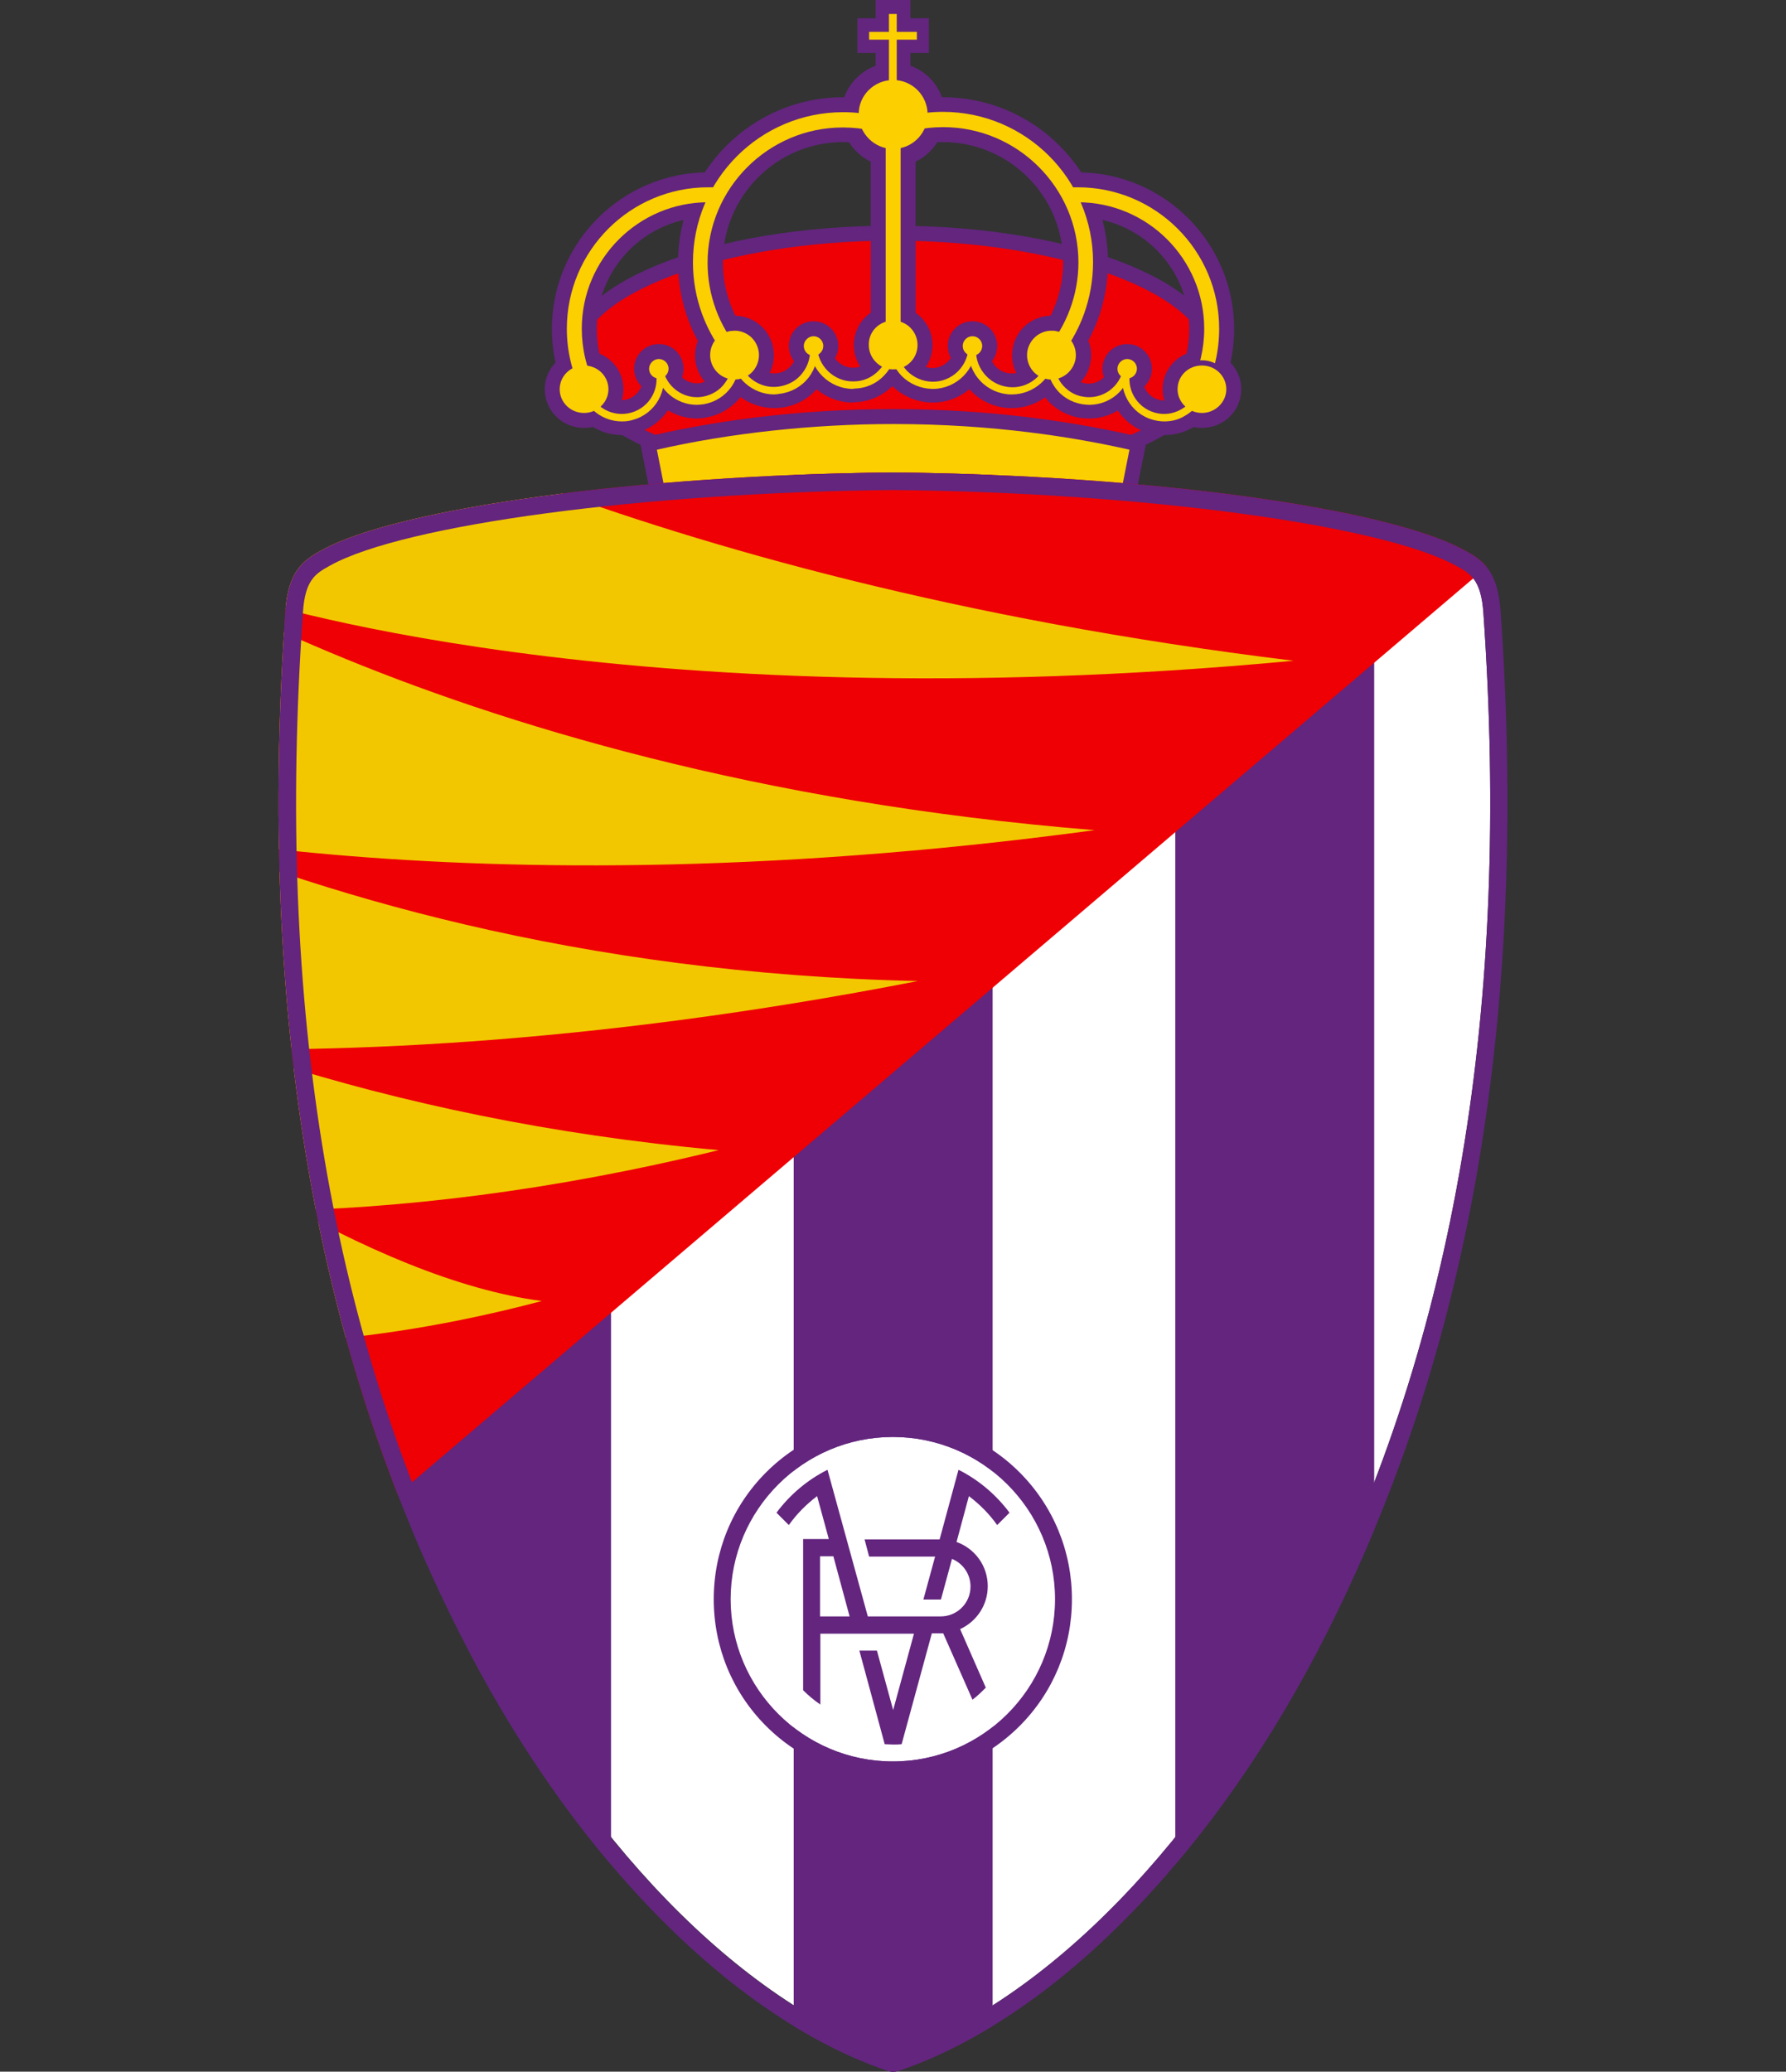 <?xml version="1.0" encoding="utf-8"?>
<!-- Generator: Adobe Illustrator 26.3.1, SVG Export Plug-In . SVG Version: 6.00 Build 0)  -->
<svg version="1.1" id="Capa_1" xmlns="http://www.w3.org/2000/svg" xmlns:xlink="http://www.w3.org/1999/xlink" x="0px" y="0px"
	 viewBox="0 0 549.5 637.1" style="enable-background:new 0 0 549.5 637.1;" xml:space="preserve">
<rect x="0" y="0" width="549.5" height="637.1" fill="#333333" stroke="none"/>
<style type="text/css">
	.st0{fill:#FFFFFF;}
	.st1{fill:#EE0005;}
	.st2{fill:#63257E;}
	.st3{fill:#FBCF00;}
	.st4{clip-path:url(#SVGID_00000001652235022843442070000006447745765945764268_);}
	.st5{clip-path:url(#SVGID_00000114059644775218080340000011029335863051975050_);}
	.st6{fill:#F3C700;}
	.st7{fill:none;stroke:#63257E;stroke-width:0;stroke-miterlimit:10;}
</style>
<g>
	<g>
		<path class="st0" d="M448,173.9c-22.8-12.6-97.2-22.6-173.2-23.3c-76,0.7-150.5,10.7-173.2,23.2c-4.4,2.4-7.8,4.2-8.4,14.6
			c-8.5,121.4,8.7,222.9,52.5,310.3c33.6,67.1,81.9,116.8,129.1,133c47.2-16.1,95.5-65.8,129.1-133c43.8-87.4,61-188.9,52.5-310.3
			C455.7,178.1,452.3,176.2,448,173.9z"/>
	</g>
	<g>
		<g>
			<ellipse class="st1" cx="274.8" cy="110.3" rx="99" ry="38.6"/>
			<path class="st2" d="M274.8,151.2c-56.8,0-101.3-18-101.3-40.9s44.5-40.9,101.3-40.9c56.8,0,101.3,18,101.3,40.9
				S331.6,151.2,274.8,151.2z M274.8,74c-52.4,0-96.7,16.6-96.7,36.3s44.3,36.3,96.7,36.3c52.4,0,96.7-16.6,96.7-36.3
				S327.2,74,274.8,74z"/>
		</g>
		<g>
			<g>
				<circle class="st3" cx="274.8" cy="106.1" r="9.8"/>
			</g>
			<g>
				<path class="st2" d="M274.8,98.6c4.2,0,7.5,3.4,7.5,7.5c0,4.2-3.4,7.5-7.5,7.5s-7.5-3.4-7.5-7.5
					C267.2,101.9,270.6,98.6,274.8,98.6 M274.8,94c-6.7,0-12.1,5.4-12.1,12.1c0,6.7,5.4,12.1,12.1,12.1s12.1-5.4,12.1-12.1
					C286.9,99.4,281.4,94,274.8,94L274.8,94z"/>
			</g>
		</g>
		<g>
			<g>
				<path class="st3" d="M179.7,129.3c-5.4,0-9.8-4.3-9.8-9.6c0-5.3,4.4-9.6,9.8-9.6c5.4,0,9.8,4.3,9.8,9.6
					C189.5,125,185.1,129.3,179.7,129.3z"/>
			</g>
			<g>
				<path class="st2" d="M179.7,112.4c4.2,0,7.5,3.3,7.5,7.3c0,4-3.4,7.3-7.5,7.3c-4.2,0-7.5-3.3-7.5-7.3
					C172.2,115.6,175.6,112.4,179.7,112.4 M179.7,107.8c-6.7,0-12.1,5.3-12.1,11.9c0,6.6,5.4,11.9,12.1,11.9
					c6.7,0,12.1-5.3,12.1-11.9C191.8,113.1,186.4,107.8,179.7,107.8L179.7,107.8z"/>
			</g>
		</g>
		<g>
			<g>
				<path class="st3" d="M369.8,129.3c-5.4,0-9.8-4.3-9.8-9.6c0-5.3,4.4-9.6,9.8-9.6c5.4,0,9.8,4.3,9.8,9.6
					C379.6,125,375.2,129.3,369.8,129.3z"/>
			</g>
			<g>
				<path class="st2" d="M369.8,112.4c4.2,0,7.5,3.3,7.5,7.3c0,4-3.4,7.3-7.5,7.3s-7.5-3.3-7.5-7.3
					C362.3,115.6,365.6,112.4,369.8,112.4 M369.8,107.8c-6.7,0-12.1,5.3-12.1,11.9c0,6.6,5.4,11.9,12.1,11.9s12.1-5.3,12.1-11.9
					C381.9,113.1,376.5,107.8,369.8,107.8L369.8,107.8z"/>
			</g>
		</g>
		<g>
			<g>
				<path class="st3" d="M226,119.1c-4.7,0-8.8-3.4-9.6-8.1c-1-5.3,2.6-10.4,7.9-11.4c0.6-0.1,1.2-0.2,1.7-0.2
					c4.7,0,8.8,3.4,9.6,8.1c1,5.3-2.6,10.4-7.9,11.4C227.2,119,226.6,119.1,226,119.1z"/>
			</g>
			<g>
				<path class="st2" d="M226,101.7c3.6,0,6.7,2.5,7.4,6.2c0.7,4.1-2,8-6.1,8.7c-0.5,0.1-0.9,0.1-1.3,0.1c-3.6,0-6.7-2.5-7.4-6.2
					c-0.7-4.1,2-8,6.1-8.7C225.1,101.8,225.6,101.7,226,101.7 M226,97.1L226,97.1c-0.7,0-1.4,0.1-2.2,0.2c-3.2,0.6-6,2.4-7.8,5
					c-1.8,2.7-2.5,5.9-2,9.1c1,5.8,6,10,11.9,10c0.7,0,1.4-0.1,2.2-0.2c6.6-1.2,11-7.5,9.8-14.1C236.9,101.3,231.9,97.1,226,97.1
					L226,97.1z"/>
			</g>
		</g>
		<g>
			<g>
				<path class="st3" d="M323.5,119.1c-0.6,0-1.2-0.1-1.7-0.2c-5.3-1-8.9-6.1-7.9-11.4c0.8-4.7,4.9-8.1,9.6-8.1
					c0.6,0,1.2,0.1,1.7,0.2c5.3,1,8.9,6.1,7.9,11.4C332.3,115.7,328.3,119.1,323.5,119.1C323.5,119.1,323.5,119.1,323.5,119.1z"/>
			</g>
			<g>
				<path class="st2" d="M323.5,101.7c0.4,0,0.9,0,1.3,0.1c4.1,0.7,6.8,4.6,6.1,8.7c-0.7,3.6-3.8,6.2-7.4,6.2c-0.4,0-0.9,0-1.3-0.1
					c-4.1-0.7-6.8-4.6-6.1-8.7C316.8,104.3,319.9,101.7,323.5,101.7 M323.5,97.1c-5.9,0-10.9,4.2-11.9,10c-0.6,3.2,0.1,6.4,2,9.1
					s4.6,4.4,7.8,5c0.7,0.1,1.4,0.2,2.2,0.2c5.9,0,10.9-4.2,11.9-10c0.6-3.2-0.1-6.4-2-9.1c-1.8-2.7-4.6-4.4-7.8-5
					C324.9,97.2,324.2,97.1,323.5,97.1L323.5,97.1z"/>
			</g>
		</g>
		<g>
			<g>
				<g>
					<path class="st3" d="M274.8,197.9c-22.8,0-45-1.9-64.4-5.5l-11-55.7c23.1-5.5,49.8-8.5,75.6-8.5c32.4,0,58.5,4.5,75.2,8.5
						l-11,55.7C319.8,195.9,297.6,197.9,274.8,197.9z"/>
				</g>
				<g>
					<path class="st2" d="M274.9,130.4c30.8,0,55.9,4.1,72.6,7.9l-10.3,52c-18.8,3.4-40.3,5.2-62.4,5.2s-43.6-1.8-62.4-5.2l-10.3-52
						C224.4,133.2,250.1,130.4,274.9,130.4 M274.9,125.8c-29.7,0-57,3.8-78.2,9.1l11.8,59.4c19.1,3.7,41.9,5.8,66.3,5.8
						c24.4,0,47.2-2.1,66.3-5.8l11.8-59.4C331.6,129.7,304.6,125.8,274.9,125.8L274.9,125.8z"/>
				</g>
			</g>
		</g>
		<g>
			<defs>
				<path id="SVGID_1_" d="M461.7,188.1c-0.8-12.5-5.5-15.9-11.2-18.9c-23.4-13-98.2-23.2-175.8-23.9
					C197.2,146,122.4,156.2,99,169.2c-5.7,3.1-10.4,6.5-11.2,18.9c-10.9,155.7,22.7,252.6,53.1,313.1
					C175,569.4,224.3,620,272.7,636.7c1.8,0.6,2.4,0.6,4.5-0.1c48.3-16.8,97.4-67.3,131.5-135.4C439,440.7,472.6,343.8,461.7,188.1z
					"/>
			</defs>
			<clipPath id="SVGID_00000018200919634314182050000013581497631876479642_">
				<use xlink:href="#SVGID_1_"  style="overflow:visible;"/>
			</clipPath>
			<g style="clip-path:url(#SVGID_00000018200919634314182050000013581497631876479642_);">
				<g>
					<rect x="244.2" y="117.1" class="st2" width="61.2" height="533"/>
				</g>
				<g>
					<rect x="361.6" y="117.1" class="st2" width="61.2" height="533"/>
				</g>
				<g>
					<rect x="126.8" y="117.1" class="st2" width="61.2" height="533"/>
				</g>
				<g>
					<defs>
						<polygon id="SVGID_00000158715067113904271840000005912703907108146858_" points="463.8,168.9 85.7,490.8 85.7,140.3 
							463.8,140.3 						"/>
					</defs>
					<use xlink:href="#SVGID_00000158715067113904271840000005912703907108146858_"  style="overflow:visible;fill:#EE0005;"/>
					<clipPath id="SVGID_00000110469758521008783810000004735586088485902465_">
						<use xlink:href="#SVGID_00000158715067113904271840000005912703907108146858_"  style="overflow:visible;"/>
					</clipPath>
					<g style="clip-path:url(#SVGID_00000110469758521008783810000004735586088485902465_);">
						<g>
							<g>
								<path class="st6" d="M73.4,183.2c0,0,117,39.5,324.6,20c-207-25.2-312.6-90.3-312.6-90.3"/>
							</g>
						</g>
						<g>
							<g>
								<path class="st6" d="M11.6,248.4c0,0,118.6,34.8,325.2,6.9C129,238.5,21.9,158.5,21.9,158.5"/>
							</g>
						</g>
						<g>
							<g>
								<path class="st6" d="M-42.8,312.4c0,0,120.5,29.3,325.2-10.7c-208.4-4.6-326.7-98.3-326.7-98.3"/>
							</g>
						</g>
						<g>
							<g>
								<path class="st6" d="M-103.7,335.8c0,0,116.6,68.9,324.8,17.9C12.4,334.9-94.2,230.9-94.2,230.9"/>
							</g>
						</g>
						<g>
							<g>
								<path class="st6" d="M-147.5,309.1c0,0,96.1,148.7,314.2,91C63.8,386.7-99.5,223.9-99.5,223.9"/>
							</g>
						</g>
					</g>
				</g>
			</g>
			<use xlink:href="#SVGID_1_"  style="overflow:visible;fill:none;stroke:#63257E;stroke-width:0;stroke-miterlimit:10;"/>
		</g>
		<g>
			<g>
				<path class="st2" d="M461.7,188.1c-0.8-12.5-5.5-15.9-11.2-18.9c-23.4-13-98.2-23.2-175.8-23.9C197.2,146,122.4,156.2,99,169.2
					c-5.7,3.1-10.4,6.5-11.2,18.9c-10.9,155.7,22.7,252.6,53.1,313.1C175,569.4,224.3,620,272.7,636.7c1.8,0.6,2.4,0.6,4.5-0.1
					c48.3-16.8,97.4-67.3,131.5-135.4C439,440.7,472.6,343.8,461.7,188.1z M403.9,498.8c-33.7,67.1-81.9,116.8-129.1,133
					c-47.2-16.2-95.5-65.8-129.1-133c-43.8-87.4-61-188.9-52.5-310.3c0.6-10.4,4.1-12.2,8.4-14.6c22.7-12.6,97.1-22.5,173.2-23.2
					c76,0.7,150.5,10.7,173.2,23.3c4.3,2.3,7.7,4.2,8.4,14.6C464.9,309.9,447.7,411.4,403.9,498.8z"/>
			</g>
			<g>
				<path class="st7" d="M448,173.9c-22.8-12.6-97.2-22.6-173.2-23.3c-76,0.7-150.5,10.7-173.2,23.2c-4.4,2.4-7.8,4.2-8.4,14.6
					c-8.5,121.4,8.7,222.9,52.5,310.3c33.6,67.1,81.9,116.8,129.1,133c47.2-16.1,95.5-65.8,129.1-133c43.8-87.4,61-188.9,52.5-310.3
					C455.7,178.1,452.3,176.2,448,173.9z"/>
			</g>
		</g>
		<g>
			<rect x="269.4" y="0" class="st2" width="10.7" height="35.3"/>
		</g>
		<g>
			<rect x="263.8" y="5.6" class="st2" width="22" height="10.7"/>
		</g>
		<g>
			<path class="st2" d="M174.9,122.6c-3.4-6.7-5.1-14-5.1-21.5c0-26.5,21.6-48.1,48.1-48.1v13.8c-18.9,0-34.3,15.4-34.3,34.3
				c0,5.4,1.2,10.6,3.6,15.3L174.9,122.6z"/>
		</g>
		<g>
			<path class="st2" d="M220.8,113.7c-7.9-9.2-12.2-20.9-12.2-33c0-28,22.8-50.8,50.8-50.8c7.5,0,14.8,1.6,21.6,4.8l-5.9,12.5
				c-4.9-2.3-10.2-3.5-15.7-3.5c-20.4,0-37,16.6-37,37c0,8.8,3.2,17.4,8.9,24L220.8,113.7z"/>
		</g>
		<g>
			<rect x="267.9" y="36.4" class="st2" width="13.8" height="65.1"/>
		</g>
		<g>
			<path class="st2" d="M374.6,122.6l-12.3-6.2c2.4-4.8,3.6-9.9,3.6-15.3c0-18.9-15.4-34.3-34.3-34.3V53c26.5,0,48.1,21.6,48.1,48.1
				C379.7,108.7,378,115.9,374.6,122.6z"/>
		</g>
		<g>
			<path class="st2" d="M328.7,113.7l-10.5-9c5.7-6.7,8.9-15.2,8.9-24c0-20.4-16.6-37-37-37c-5.5,0-10.8,1.2-15.7,3.5l-5.9-12.5
				c6.8-3.2,14-4.8,21.6-4.8c28,0,50.8,22.8,50.8,50.8C340.9,92.8,336.6,104.5,328.7,113.7z"/>
		</g>
		<g>
			<path class="st3" d="M370.5,120.6l-4.1-2.1c2.7-5.4,4.1-11.3,4.1-17.4c0-21.4-17.4-38.9-38.9-38.9h-2.8v-4.6h2.8
				c24,0,43.5,19.5,43.5,43.5C375.1,107.9,373.6,114.5,370.5,120.6z"/>
		</g>
		<g>
			<g>
				<g>
					<path class="st2" d="M191.3,133.8c-7.5,0-14.4-5-16.6-12.6l10.3-2.9c1,3.4,4.6,5.5,8,4.5c3.4-1,5.5-4.6,4.5-8l10.3-2.9
						c2.6,9.1-2.8,18.7-11.9,21.2C194.4,133.6,192.8,133.8,191.3,133.8z"/>
				</g>
				<g>
					<path class="st2" d="M214.4,128.7c-8.2,0-15.6-6-17-14.4l10.6-1.8c0.6,3.5,3.9,5.9,7.5,5.3c1.7-0.3,3.2-1.2,4.2-2.6
						c1-1.4,1.4-3.1,1.1-4.8l10.6-1.8c0.8,4.5-0.3,9.1-3,12.8c-2.7,3.7-6.6,6.2-11.2,7C216.3,128.6,215.3,128.7,214.4,128.7z"/>
				</g>
			</g>
			<g>
				<g>
					<path class="st2" d="M238.2,125.5c-8.7,0-16.3-6.5-17.4-15.4l10.6-1.3c0.5,3.8,3.9,6.4,7.6,6c1.8-0.2,3.4-1.1,4.6-2.6
						c1.1-1.4,1.6-3.2,1.4-5.1l10.6-1.3c0.6,4.7-0.7,9.3-3.6,13c-2.9,3.7-7,6-11.7,6.6C239.6,125.4,238.9,125.5,238.2,125.5z"/>
				</g>
				<g>
					<path class="st2" d="M262.5,123.8c-9.6,0-17.4-7.7-17.6-17.3l10.7-0.2c0.1,3.8,3.2,6.8,6.9,6.8c1.8,0,3.5-0.8,4.8-2.1
						c1.3-1.3,2-3,1.9-4.9l10.7-0.2c0.1,4.7-1.7,9.1-5,12.5c-3.3,3.4-7.7,5.3-12.4,5.3C262.7,123.8,262.6,123.8,262.5,123.8z"/>
				</g>
			</g>
			<g>
				<g>
					<path class="st2" d="M311.3,125.5c-0.7,0-1.4,0-2.1-0.1c-4.7-0.6-8.8-2.9-11.7-6.6s-4.2-8.3-3.6-13l10.6,1.3
						c-0.2,1.8,0.3,3.6,1.4,5.1c1.1,1.4,2.7,2.4,4.6,2.6c3.7,0.5,7.2-2.2,7.6-6l10.6,1.3C327.7,118.9,320.1,125.5,311.3,125.5z"/>
				</g>
				<g>
					<path class="st2" d="M287,123.8c-0.1,0-0.2,0-0.3,0c-4.7-0.1-9.1-2-12.4-5.3c-3.3-3.4-5-7.8-5-12.5l10.7,0.2
						c0,1.8,0.7,3.6,1.9,4.9c1.3,1.3,3,2,4.8,2.1c0,0,0.1,0,0.1,0c3.7,0,6.8-3,6.9-6.8l10.7,0.2C304.4,116.1,296.5,123.8,287,123.8z
						"/>
				</g>
			</g>
			<g>
				<g>
					<path class="st2" d="M358.2,133.8c-1.6,0-3.1-0.2-4.7-0.6c-9.1-2.6-14.5-12.1-11.9-21.2l10.3,2.9c-1,3.4,1,7,4.5,8
						c1.7,0.5,3.4,0.3,4.9-0.6c1.5-0.9,2.6-2.2,3.1-3.9l10.3,2.9c-1.2,4.4-4.1,8.1-8.1,10.4C364,133.1,361.2,133.8,358.2,133.8z"/>
				</g>
				<g>
					<path class="st2" d="M335.1,128.7c-0.9,0-1.9-0.1-2.9-0.2c-4.5-0.8-8.5-3.2-11.2-7c-2.7-3.7-3.7-8.3-3-12.8l10.6,1.8
						c-0.3,1.7,0.1,3.4,1.1,4.8c1,1.4,2.5,2.3,4.2,2.6c3.5,0.6,6.9-1.8,7.5-5.3l10.6,1.8C350.7,122.7,343.4,128.7,335.1,128.7z"/>
				</g>
			</g>
		</g>
		<g>
			<rect x="267.4" y="9.8" class="st3" width="14.7" height="2.4"/>
		</g>
		<g>
			<circle class="st0" cx="274.7" cy="491.8" r="49.9"/>
		</g>
		<g>
			<g>
				<g>
					<g>
						<path class="st2" d="M274.7,546.9c-14.7,0-28.6-5.7-39-16.1c-10.4-10.4-16.1-24.3-16.1-39s5.7-28.6,16.1-39
							c10.4-10.4,24.3-16.1,39-16.1s28.6,5.7,39,16.1c10.4,10.4,16.1,24.3,16.1,39s-5.7,28.6-16.1,39
							C303.3,541.2,289.5,546.9,274.7,546.9z M274.7,441.9c-27.5,0-49.9,22.4-49.9,49.9s22.4,49.9,49.9,49.9s49.9-22.4,49.9-49.9
							S302.2,441.9,274.7,441.9z"/>
					</g>
				</g>
				<g>
					<g>
						<path class="st2" d="M306.8,469l3.8-3.8c-4.1-5.5-9.5-10.1-15.7-13.2l-5.8,21.4h-23.1l1.4,5.3h20.3l-3.6,13.2h5.4l3.4-12.5
							c3.4,1.4,5.7,4.7,5.7,8.5c0,5.1-4.1,9.2-9.2,9.2h-22.4L254.6,452c-6.2,3.1-11.6,7.7-15.7,13.2l3.8,3.8
							c2.4-3.4,5.4-6.4,8.7-8.9l3.6,13.2h-7.9v46.5c1.6,1.6,3.4,3.1,5.3,4.4v-21.8l28.8,0l-6.4,23.5l-5-18.3h-5.4l7.8,28.8
							c0.9,0,1.7,0.1,2.6,0.1c0.9,0,1.7,0,2.6-0.1l9.3-34.1l3.5,0l9,20.4c1.5-1.1,2.8-2.4,4.1-3.7l-7.9-18c5-2.3,8.5-7.3,8.5-13.2
							c0-6.3-4-11.6-9.6-13.6l3.8-14.1C301.4,462.6,304.4,465.6,306.8,469z M252.3,497.1v-18.5h4.1l5,18.5H252.3z"/>
					</g>
				</g>
			</g>
		</g>
		<g>
			<g>
				<path class="st3" d="M226,117.5c-4,0-7.4-2.9-8.1-6.8c-0.8-4.5,2.2-8.8,6.7-9.6c0.5-0.1,1-0.1,1.5-0.1c4,0,7.4,2.9,8.1,6.8
					c0.8,4.5-2.2,8.8-6.7,9.6C227,117.5,226.5,117.5,226,117.5z"/>
			</g>
			<g>
				<path class="st2" d="M226,101.7c3.6,0,6.7,2.5,7.4,6.2c0.7,4.1-2,8-6.1,8.7c-0.5,0.1-0.9,0.1-1.3,0.1c-3.6,0-6.7-2.5-7.4-6.2
					c-0.7-4.1,2-8,6.1-8.7C225.1,101.8,225.6,101.7,226,101.7 M226,100.2L226,100.2c-0.5,0-1.1,0-1.6,0.1c-2.4,0.4-4.4,1.8-5.8,3.7
					c-1.4,2-1.9,4.4-1.5,6.8c0.8,4.3,4.5,7.4,8.9,7.4c0.5,0,1.1,0,1.6-0.1c4.9-0.9,8.2-5.6,7.3-10.5
					C234.1,103.3,230.4,100.2,226,100.2L226,100.2z"/>
			</g>
		</g>
		<g>
			<g>
				<path class="st3" d="M250.3,111.7c-2.9,0-5.3-2.4-5.3-5.3s2.4-5.3,5.3-5.3c2.9,0,5.3,2.4,5.3,5.3S253.2,111.7,250.3,111.7z"/>
			</g>
			<g>
				<path class="st2" d="M250.3,103.4c1.6,0,3,1.3,3,3c0,1.6-1.3,3-3,3c-1.6,0-3-1.3-3-3C247.3,104.8,248.7,103.4,250.3,103.4
					 M250.3,98.8c-4.2,0-7.6,3.4-7.6,7.6c0,4.2,3.4,7.6,7.6,7.6c4.2,0,7.6-3.4,7.6-7.6C257.9,102.2,254.5,98.8,250.3,98.8
					L250.3,98.8z"/>
			</g>
		</g>
		<g>
			<g>
				<circle class="st3" cx="274.8" cy="106.1" r="8.3"/>
			</g>
			<g>
				<path class="st2" d="M274.8,98.6c4.2,0,7.5,3.4,7.5,7.5c0,4.2-3.4,7.5-7.5,7.5s-7.5-3.4-7.5-7.5
					C267.2,101.9,270.6,98.6,274.8,98.6 M274.8,97c-5,0-9,4.1-9,9s4.1,9,9,9s9-4.1,9-9S279.7,97,274.8,97L274.8,97z"/>
			</g>
		</g>
		<g>
			<g>
				<path class="st3" d="M299.2,111.7c-2.9,0-5.3-2.4-5.3-5.3s2.4-5.3,5.3-5.3c2.9,0,5.3,2.4,5.3,5.3S302.1,111.7,299.2,111.7z"/>
			</g>
			<g>
				<path class="st2" d="M299.2,103.4c1.6,0,3,1.3,3,3c0,1.6-1.3,3-3,3c-1.6,0-3-1.3-3-3C296.2,104.8,297.5,103.4,299.2,103.4
					 M299.2,98.8c-4.2,0-7.6,3.4-7.6,7.6c0,4.2,3.4,7.6,7.6,7.6s7.6-3.4,7.6-7.6C306.8,102.2,303.4,98.8,299.2,98.8L299.2,98.8z"/>
			</g>
		</g>
		<g>
			<g>
				<path class="st3" d="M323.5,117.5c-0.5,0-1,0-1.5-0.1c-4.5-0.8-7.5-5.1-6.7-9.6c0.7-3.9,4.1-6.8,8.1-6.8c0.5,0,1,0,1.5,0.1
					c4.5,0.8,7.5,5.1,6.7,9.6C330.9,114.7,327.5,117.5,323.5,117.5C323.5,117.5,323.5,117.5,323.5,117.5z"/>
			</g>
			<g>
				<path class="st2" d="M323.5,101.7c0.4,0,0.9,0,1.3,0.1c4.1,0.7,6.8,4.6,6.1,8.7c-0.7,3.6-3.8,6.2-7.4,6.2c-0.4,0-0.9,0-1.3-0.1
					c-4.1-0.7-6.8-4.6-6.1-8.7C316.8,104.3,319.9,101.7,323.5,101.7 M323.5,100.2c-4.4,0-8.1,3.1-8.9,7.4c-0.4,2.4,0.1,4.8,1.5,6.8
					c1.4,2,3.4,3.3,5.8,3.7c0.5,0.1,1.1,0.1,1.6,0.1c4.4,0,8.1-3.1,8.9-7.4c0.4-2.4-0.1-4.8-1.5-6.8c-1.4-2-3.4-3.3-5.8-3.7
					C324.6,100.2,324,100.2,323.5,100.2L323.5,100.2z"/>
			</g>
		</g>
		<g>
			<g>
				<path class="st3" d="M346.8,118.7c-2.9,0-5.3-2.4-5.3-5.3s2.4-5.3,5.3-5.3c2.9,0,5.3,2.4,5.3,5.3S349.7,118.7,346.8,118.7z"/>
			</g>
			<g>
				<path class="st2" d="M346.8,110.4c1.6,0,3,1.3,3,3c0,1.6-1.3,3-3,3c-1.6,0-3-1.3-3-3C343.8,111.8,345.2,110.4,346.8,110.4
					 M346.8,105.8c-4.2,0-7.6,3.4-7.6,7.6c0,4.2,3.4,7.6,7.6,7.6s7.6-3.4,7.6-7.6C354.4,109.2,351,105.8,346.8,105.8L346.8,105.8z"
					/>
			</g>
		</g>
		<g>
			<g>
				<path class="st3" d="M179.7,127.8c-4.6,0-8.3-3.6-8.3-8.1s3.7-8.1,8.3-8.1c4.6,0,8.3,3.6,8.3,8.1S184.3,127.8,179.7,127.8z"/>
			</g>
			<g>
				<path class="st2" d="M179.7,112.4c4.2,0,7.5,3.3,7.5,7.3c0,4-3.4,7.3-7.5,7.3c-4.2,0-7.5-3.3-7.5-7.3
					C172.2,115.6,175.6,112.4,179.7,112.4 M179.7,110.8c-5,0-9,4-9,8.9s4.1,8.9,9,8.9c5,0,9-4,9-8.9S184.7,110.8,179.7,110.8
					L179.7,110.8z"/>
			</g>
		</g>
		<g>
			<g>
				<path class="st3" d="M369.8,127.8c-4.6,0-8.3-3.6-8.3-8.1s3.7-8.1,8.3-8.1c4.6,0,8.3,3.6,8.3,8.1S374.3,127.8,369.8,127.8z"/>
			</g>
			<g>
				<path class="st2" d="M369.8,112.4c4.2,0,7.5,3.3,7.5,7.3c0,4-3.4,7.3-7.5,7.3s-7.5-3.3-7.5-7.3
					C362.3,115.6,365.6,112.4,369.8,112.4 M369.8,110.8c-5,0-9,4-9,8.9s4.1,8.9,9,8.9s9-4,9-8.9S374.8,110.8,369.8,110.8
					L369.8,110.8z"/>
			</g>
		</g>
		<g>
			<g>
				<path class="st3" d="M202.7,118.7c-2.9,0-5.3-2.4-5.3-5.3s2.4-5.3,5.3-5.3c2.9,0,5.3,2.4,5.3,5.3S205.6,118.7,202.7,118.7z"/>
			</g>
			<g>
				<path class="st2" d="M202.7,110.4c1.6,0,3,1.3,3,3c0,1.6-1.3,3-3,3c-1.6,0-3-1.3-3-3C199.7,111.8,201.1,110.4,202.7,110.4
					 M202.7,105.8c-4.2,0-7.6,3.4-7.6,7.6c0,4.2,3.4,7.6,7.6,7.6c4.2,0,7.6-3.4,7.6-7.6C210.3,109.2,206.9,105.8,202.7,105.8
					L202.7,105.8z"/>
			</g>
		</g>
		<g>
			<g>
				<circle class="st3" cx="274.8" cy="35.3" r="13.3"/>
			</g>
			<g>
				<path class="st2" d="M274.8,24.6c5.9,0,10.6,4.8,10.6,10.6c0,5.9-4.8,10.6-10.6,10.6s-10.6-4.8-10.6-10.6
					C264.1,29.4,268.9,24.6,274.8,24.6 M274.8,19.3c-8.8,0-16,7.2-16,16c0,8.8,7.2,16,16,16s16-7.2,16-16
					C290.7,26.5,283.6,19.3,274.8,19.3L274.8,19.3z"/>
			</g>
		</g>
		<g>
			<path class="st3" d="M224.3,110.7c-7.2-8.4-11.1-19-11.1-30c0-25.5,20.7-46.2,46.2-46.2c6.9,0,13.5,1.5,19.6,4.4l-2,4.2
				c-5.5-2.6-11.5-3.9-17.7-3.9c-22.9,0-41.6,18.7-41.6,41.6c0,9.9,3.5,19.5,10,27L224.3,110.7z"/>
		</g>
		<g>
			<path class="st3" d="M325.3,110.7l-3.5-3c6.4-7.5,10-17.1,10-27c0-22.9-18.7-41.6-41.6-41.6c-6.2,0-12.1,1.3-17.7,3.9l-2-4.2
				c6.2-2.9,12.8-4.4,19.6-4.4c25.5,0,46.2,20.7,46.2,46.2C336.3,91.7,332.4,102.4,325.3,110.7z"/>
		</g>
		<g>
			<g>
				<g>
					<path class="st3" d="M191.3,129.6c-5.7,0-10.9-3.8-12.5-9.5l2.2-0.6c1.6,5.7,7.5,9,13.2,7.4c5.7-1.6,9-7.5,7.4-13.2l2.2-0.6
						c1.9,6.9-2.1,14.1-9,16C193.6,129.5,192.5,129.6,191.3,129.6z"/>
				</g>
				<g>
					<path class="st3" d="M214.4,124.5c-6.2,0-11.8-4.5-12.8-10.9l2.3-0.4c1,5.8,6.5,9.8,12.3,8.8c2.8-0.5,5.3-2,6.9-4.3
						c1.7-2.3,2.3-5.2,1.8-8l2.3-0.4c0.6,3.4-0.2,6.9-2.2,9.7c-2,2.8-5,4.7-8.4,5.3C215.8,124.4,215.1,124.5,214.4,124.5z"/>
				</g>
			</g>
			<g>
				<g>
					<path class="st3" d="M238.2,121.3c-6.6,0-12.4-5-13.3-11.7l2.3-0.3c0.7,6.1,6.3,10.4,12.3,9.6c2.9-0.4,5.6-1.8,7.4-4.2
						c1.8-2.3,2.6-5.2,2.3-8.2l2.3-0.3c0.4,3.5-0.5,7-2.7,9.9c-2.2,2.8-5.4,4.6-8.9,5C239.3,121.2,238.7,121.3,238.2,121.3z"/>
				</g>
				<g>
					<path class="st3" d="M262.5,119.6c-7.3,0-13.3-5.9-13.4-13.2l2.3,0c0.1,6.1,5.2,11,11.2,10.9c3,0,5.7-1.2,7.8-3.4
						c2.1-2.1,3.2-4.9,3.1-7.9l2.3,0c0.1,3.6-1.3,6.9-3.8,9.5c-2.5,2.6-5.8,4-9.4,4C262.7,119.6,262.6,119.6,262.5,119.6z"/>
				</g>
			</g>
			<g>
				<g>
					<path class="st3" d="M311.3,121.3c-0.5,0-1.1,0-1.6-0.1c-3.5-0.4-6.7-2.2-8.9-5c-2.2-2.8-3.2-6.3-2.7-9.9l2.3,0.3
						c-0.4,2.9,0.4,5.8,2.3,8.2c1.8,2.3,4.4,3.8,7.4,4.2c6.1,0.8,11.6-3.6,12.3-9.6l2.3,0.3C323.7,116.3,318,121.3,311.3,121.3z"/>
				</g>
				<g>
					<path class="st3" d="M287,119.6c-0.1,0-0.1,0-0.2,0c-3.6-0.1-6.9-1.5-9.4-4c-2.5-2.6-3.8-5.9-3.8-9.5l2.3,0
						c0,3,1.1,5.7,3.1,7.9c2.1,2.1,4.8,3.3,7.8,3.4c6.1,0.1,11.1-4.8,11.2-10.9l2.3,0C300.2,113.7,294.2,119.6,287,119.6z"/>
				</g>
			</g>
			<g>
				<g>
					<path class="st3" d="M358.2,129.6c-1.2,0-2.4-0.2-3.5-0.5c-6.9-1.9-10.9-9.1-9-16l2.2,0.6c-1.6,5.7,1.7,11.6,7.4,13.2
						c2.8,0.8,5.6,0.4,8.1-1c2.5-1.4,4.3-3.7,5.1-6.4l2.2,0.6c-0.9,3.3-3.1,6.1-6.2,7.8C362.6,129.1,360.4,129.6,358.2,129.6z"/>
				</g>
				<g>
					<path class="st3" d="M335.1,124.5c-0.7,0-1.4-0.1-2.2-0.2c-3.4-0.6-6.4-2.4-8.4-5.3c-2-2.8-2.8-6.3-2.2-9.7l2.3,0.4
						c-0.5,2.8,0.2,5.7,1.8,8c1.7,2.3,4.1,3.9,6.9,4.3c5.8,1,11.4-3,12.3-8.8l2.3,0.4C346.9,120,341.4,124.5,335.1,124.5z"/>
				</g>
			</g>
		</g>
		<g>
			<rect x="272.5" y="35.3" class="st3" width="4.6" height="68.4"/>
		</g>
		<g>
			<path class="st3" d="M179,120.6c-3-6.1-4.6-12.6-4.6-19.5c0-24,19.5-43.5,43.5-43.5h2.8v4.6h-2.8c-21.4,0-38.9,17.4-38.9,38.9
				c0,6.1,1.4,12,4.1,17.4L179,120.6z"/>
		</g>
		<g>
			<rect x="273.5" y="4.3" class="st3" width="2.4" height="32.6"/>
		</g>
	</g>
</g>
</svg>
